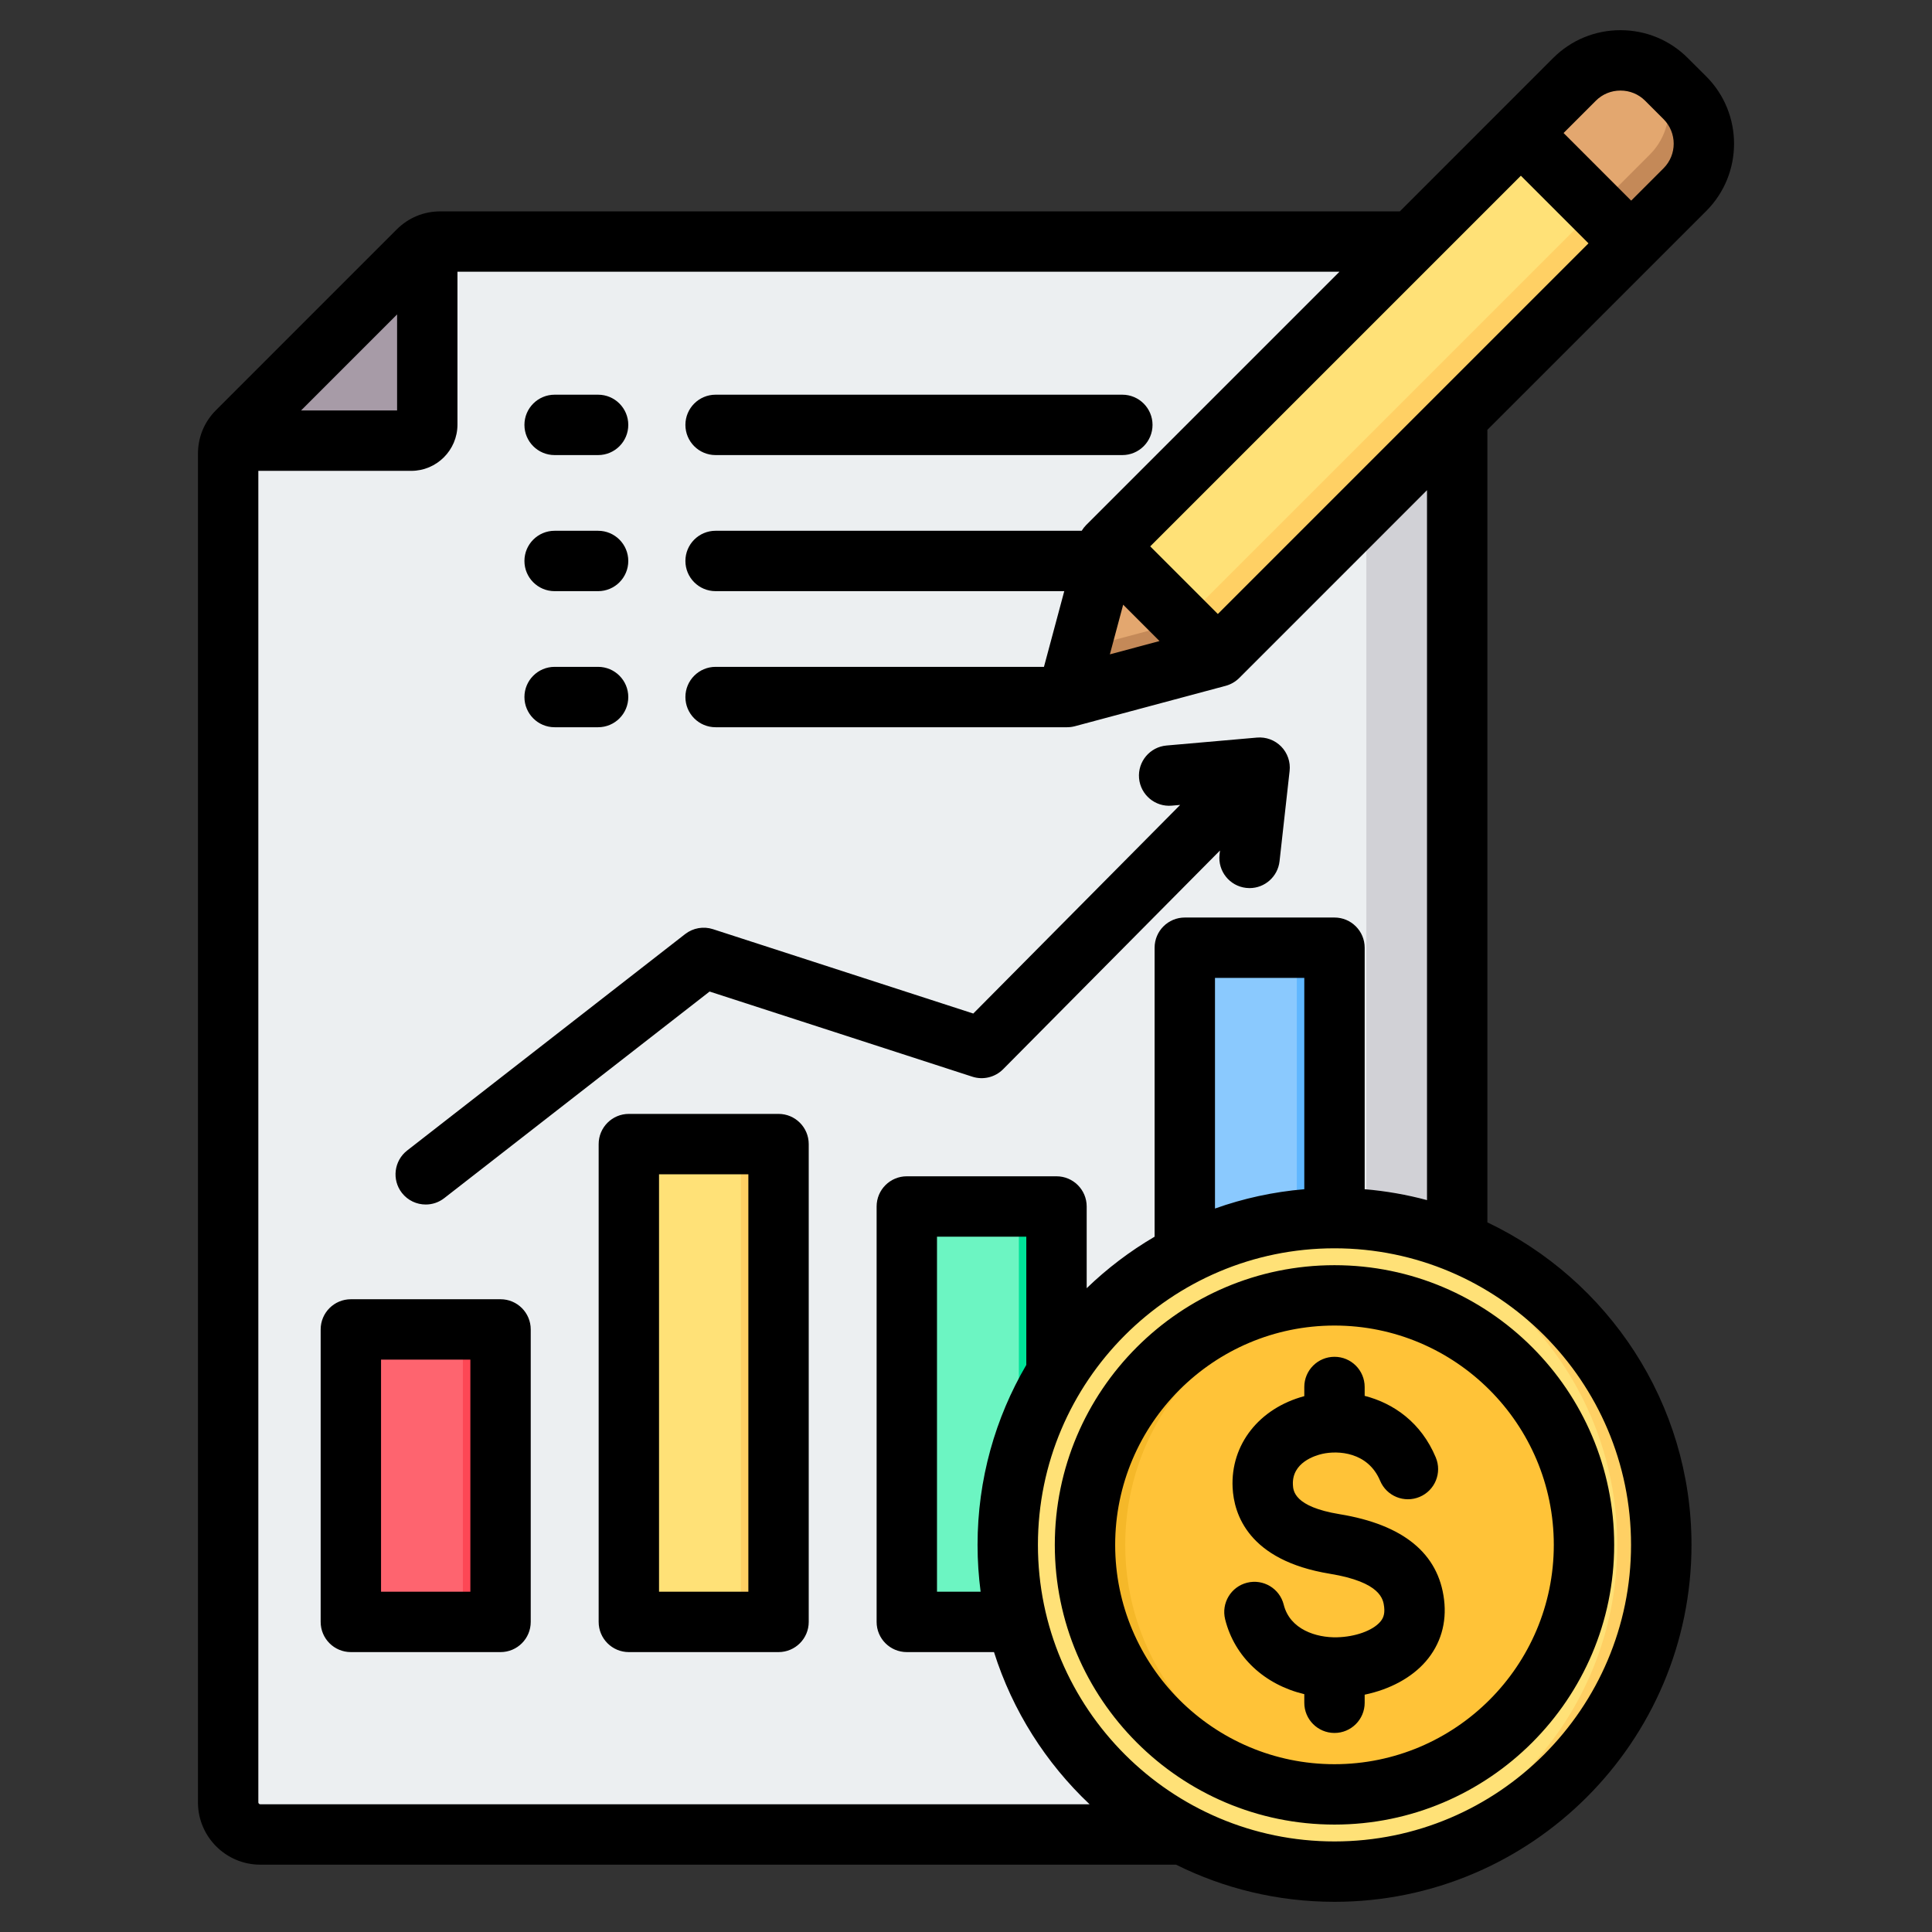 <svg id="Layer_1" enable-background="new 0 0 512 512" height="512" viewBox="0 0 512 512" width="512" xmlns="http://www.w3.org/2000/svg"><rect x="0" y="0" width="512" height="512" fill="#333333" stroke="none"/><g clip-rule="evenodd" fill-rule="evenodd"><g><g><path d="m377.666 64.008h-260.903c-2.344 0-4.361.836-6.018 2.493l-47.786 47.786c-1.657 1.657-2.493 3.674-2.493 6.018v357.342c0 4.687 3.823 8.511 8.511 8.511h308.688c4.688 0 8.511-3.823 8.511-8.511v-405.128c0-4.688-3.823-8.511-8.51-8.511z" fill="#eceff1"/><path d="m377.666 64.008h-15.57v422.149h15.57c4.688 0 8.511-3.823 8.511-8.511v-405.127c-.001-4.688-3.824-8.511-8.511-8.511z" fill="#d1d1d6"/><path d="m113.238 64.746c-.904.413-1.736.998-2.493 1.755l-47.785 47.785c-.757.757-1.342 1.589-1.755 2.493h47.778c2.344 0 4.255-1.912 4.255-4.255z" fill="#a79ba7"/></g><g><path d="m99.682 352.312h26.279c3.689 0 6.697 3.008 6.697 6.697v64.115c0 3.689-3.008 6.697-6.697 6.697h-26.279c-3.689 0-6.697-3.008-6.697-6.697v-64.115c0-3.689 3.009-6.697 6.697-6.697z" fill="#fe646f"/><path d="m115.975 352.312h9.986c3.689 0 6.697 3.008 6.697 6.697v64.115c0 3.688-3.008 6.697-6.697 6.697h-9.986c3.689 0 6.697-3.009 6.697-6.697v-64.115c0-3.689-3.008-6.697-6.697-6.697z" fill="#fd4755"/><path d="m173.349 303.193h26.279c3.689 0 6.697 3.008 6.697 6.697v113.234c0 3.689-3.008 6.697-6.697 6.697h-26.279c-3.689 0-6.697-3.008-6.697-6.697v-113.234c0-3.689 3.008-6.697 6.697-6.697z" fill="#ffe177"/><path d="m189.641 303.193h9.986c3.689 0 6.697 3.008 6.697 6.697v113.235c0 3.688-3.008 6.697-6.697 6.697h-9.986c3.689 0 6.697-3.009 6.697-6.697v-113.235c0-3.689-3.008-6.697-6.697-6.697z" fill="#ffd064"/><path d="m247.015 319.728h26.279c3.689 0 6.697 3.009 6.697 6.698v96.698c0 3.689-3.008 6.698-6.697 6.698-8.76 0-17.519 0-26.279 0-3.689 0-6.698-3.009-6.697-6.698 0-38.992 0-57.705 0-96.698-.001-3.689 3.008-6.698 6.697-6.698z" fill="#6cf5c2"/><path d="m263.308 319.728h9.986c3.689 0 6.698 3.009 6.697 6.698v96.698c.001 3.689-3.008 6.698-6.697 6.698h-9.986c3.689 0 6.698-3.009 6.697-6.698 0-38.992 0-57.705 0-96.698.001-3.689-3.008-6.698-6.697-6.698z" fill="#00e499"/><path d="m320.68 251.152h26.279c3.689 0 6.697 3.008 6.697 6.697v165.275c0 3.689-3.009 6.697-6.697 6.697h-26.279c-3.689 0-6.697-3.008-6.697-6.697v-165.275c0-3.689 3.008-6.697 6.697-6.697z" fill="#8ac9fe"/><path d="m336.973 251.152h9.986c3.689 0 6.697 3.008 6.697 6.697v165.275c0 3.688-3.009 6.697-6.697 6.697h-9.986c3.689 0 6.697-3.009 6.697-6.697v-165.275c0-3.689-3.008-6.697-6.697-6.697z" fill="#60b7ff"/></g><g><path d="m293.51 144.788 123.758-123.757c6.709-6.709 17.652-6.709 24.361 0l4.872 4.873c6.709 6.709 6.709 17.652 0 24.361l-123.757 123.757-39.934 10.7z" fill="#ffe177"/><path d="m439.217 19.023c.85.585 1.658 1.253 2.412 2.008l4.872 4.873c6.709 6.709 6.709 17.652 0 24.361l-123.757 123.757-39.934 10.7 3.401-12.693 27.241-7.299 123.758-123.757c5.954-5.955 6.623-15.245 2.007-21.95z" fill="#ffd064"/><path d="m282.81 184.723 10.7-39.935 29.234 29.234z" fill="#e3a76f"/><path d="m282.81 184.723 3.401-12.694 27.241-7.299 9.292 9.292z" fill="#c48958"/><path d="m403.048 35.251 14.22-14.22c6.709-6.709 17.652-6.709 24.361 0l4.872 4.872c6.709 6.709 6.709 17.653 0 24.362l-14.22 14.219z" fill="#e3a76f"/><path d="m439.218 19.024c.849.585 1.657 1.253 2.412 2.007l4.872 4.872c6.709 6.709 6.709 17.653 0 24.362l-14.22 14.219-9.292-9.292 14.219-14.219c5.955-5.955 6.624-15.245 2.009-21.949z" fill="#c48958"/></g><g><circle cx="353.656" cy="409.406" fill="#ffe177" r="86.595"/><path d="m353.656 322.811c47.825 0 86.595 38.77 86.595 86.595s-38.77 86.595-86.595 86.595c-1.961 0-3.906-.071-5.834-.2 45.104-3.002 80.761-40.531 80.761-86.395s-35.657-83.394-80.761-86.395c1.929-.129 3.873-.2 5.834-.2z" fill="#ffd064"/><ellipse cx="353.656" cy="409.405" fill="#ffc338" rx="66.124" ry="66.124" transform="matrix(.028 -1 1 .028 -65.405 751.566)"/><path d="m353.656 343.282c-36.519 0-66.124 29.605-66.124 66.124s29.604 66.124 66.124 66.124c1.795 0 3.574-.074 5.333-.214-34.025-2.716-60.791-31.186-60.791-65.909 0-34.724 26.766-63.194 60.791-65.91-1.759-.141-3.537-.215-5.333-.215z" fill="#f5b829"/></g></g><path d="m378.172 318.044c-5.338-1.435-10.86-2.413-16.519-2.888v-64c0-4.421-3.579-8.001-8.001-8.001h-39.669c-4.421 0-8 3.579-8 8.001v76.582c-6.543 3.829-12.582 8.419-18 13.649v-21.655c0-4.421-3.579-8.001-8.001-8.001h-39.669c-4.421 0-8.001 3.58-8.001 8.001v110.094c0 4.417 3.579 7.996 8.001 7.996h23.108c4.91 15.559 13.743 29.387 25.333 40.333h-219.784c-.259 0-.508-.245-.508-.508v-352.865h40.52c6.759 0 12.248-5.498 12.248-12.257v-40.516h233.744l-67.124 67.123c-.456.461-.856.978-1.19 1.529h-97.019c-4.421 0-8.001 3.579-8.001 8 0 4.417 3.58 8.001 8.001 8.001h92.4l-5.381 20.061h-87.019c-4.421 0-8.001 3.584-8.001 8.001 0 4.421 3.58 8.001 8.001 8.001h93.162c.687 0 1.388-.09 2.07-.273l39.942-10.7c1.345-.362 2.587-1.077 3.589-2.07l49.767-49.772v188.134zm-32.52-2.888v-56h-23.668v61.117c7.497-2.672 15.437-4.421 23.668-5.117zm-85.777 106.665c-.531-4.064-.814-8.203-.814-12.412 0-17.379 4.713-33.677 12.92-47.689v-33.992h-23.668v94.093zm172.368-12.412c0-43.338-35.253-78.595-78.591-78.595s-78.591 35.257-78.591 78.595 35.253 78.59 78.591 78.59 78.591-35.253 78.591-78.59zm-327.009-326.083-25.451 25.455h25.451zm324.21-59.325c2.479 0 4.788.955 6.528 2.69l4.868 4.868c3.612 3.598 3.612 9.454 0 13.052l-8.56 8.56-17.915-17.92 8.56-8.565c1.727-1.73 4.05-2.685 6.519-2.685zm-106.703 138.71 98.223-98.227-17.92-17.916-98.223 98.223zm-25.088-2.464-3.528 13.165 13.156-3.527zm154.514-104.324c9.83-9.835 9.83-25.841 0-35.676l-4.892-4.873c-4.75-4.754-11.081-7.374-17.831-7.374s-13.08 2.62-17.84 7.375l-40.633 40.638h-254.209c-4.478 0-8.508 1.67-11.679 4.835l-47.778 47.782c-3.175 3.165-4.845 7.201-4.845 11.679v357.338c0 9.101 7.413 16.509 16.509 16.509h242.695c12.657 6.298 26.918 9.844 41.988 9.844 52.161 0 94.611-42.435 94.611-94.592 0-37.67-22.149-70.261-54.09-85.467v-210.033zm-270.526 56.677c0 4.421 3.58 8 8.001 8h107.79c4.412 0 8.001-3.579 8.001-8 0-4.417-3.589-8.001-8.001-8.001h-107.79c-4.421.001-8.001 3.585-8.001 8.001zm-42.66 0c0 4.421 3.584 8 8.001 8h11.523c4.417 0 7.996-3.579 7.996-8 0-4.417-3.579-8.001-7.996-8.001h-11.523c-4.417.001-8.001 3.585-8.001 8.001zm0 36.062c0 4.417 3.584 8.001 8.001 8.001h11.523c4.417 0 7.996-3.584 7.996-8.001 0-4.421-3.579-8-7.996-8h-11.523c-4.417-.001-8.001 3.579-8.001 8zm0 36.061c0 4.421 3.584 8.001 8.001 8.001h11.523c4.417 0 7.996-3.579 7.996-8.001 0-4.416-3.579-8.001-7.996-8.001h-11.523c-4.417.001-8.001 3.585-8.001 8.001zm214.672 174.843c-4.421 0-8 3.579-8 8v2.427c-11.961 3.212-19.548 12.822-18.997 24.246.339 7.004 4.139 19.275 25.761 22.821 13.598 2.234 14.157 6.829 14.397 8.791.249 2.117-.391 3.194-1.059 3.965-2.022 2.328-6.613 3.97-11.434 4.083-5.475.136-12.478-2.055-14.12-8.64-1.068-4.285-5.409-6.895-9.699-5.828-4.29 1.068-6.89 5.414-5.827 9.699 2.507 10.042 10.498 17.341 20.978 19.839v2.281c0 4.416 3.579 8.001 8 8.001s8.001-3.584 8.001-8.001v-2.145c6.651-1.383 12.45-4.487 16.199-8.824 3.909-4.525 5.592-10.183 4.84-16.359-1.491-12.257-10.799-19.877-27.68-22.647-12.088-1.985-12.299-6.218-12.38-7.808-.277-5.884 5.879-7.747 7.779-8.175 4.191-.95 12.121-.517 15.333 7.121 1.707 4.078 6.397 5.992 10.47 4.28 4.078-1.707 5.987-6.397 4.275-10.47-3.857-9.214-11.11-14.318-18.838-16.307v-2.352c.001-4.419-3.578-7.998-7.999-7.998zm58.121 49.843c0-32.05-26.071-58.125-58.121-58.125s-58.121 26.076-58.121 58.125 26.071 58.121 58.121 58.121c32.049 0 58.121-26.072 58.121-58.121zm-132.239 0c0 40.868 33.249 74.122 74.117 74.122s74.122-33.254 74.122-74.122c0-40.873-33.254-74.122-74.122-74.122s-74.117 33.248-74.117 74.122zm29.599-211.84c-4.402.386-7.653 4.266-7.272 8.669.39 4.398 4.271 7.657 8.669 7.267l2.225-.193-54.824 55.285-68.981-22.356c-2.526-.818-5.287-.329-7.38 1.298l-73.671 57.358c-3.476 2.714-4.106 7.742-1.397 11.227 1.58 2.027 3.942 3.085 6.321 3.085 1.717 0 3.448-.55 4.906-1.689l70.322-54.753 69.63 22.567c2.869.931 6.021.164 8.151-1.975l57.477-57.97-.118 1.077c-.489 4.393 2.672 8.349 7.06 8.838.301.033.602.052.898.052 4.022 0 7.478-3.024 7.944-7.112l2.667-23.922c.273-2.385-.55-4.76-2.22-6.477-1.679-1.717-4.031-2.591-6.43-2.38zm-184.48 224.252v-61.507h-23.673v61.507zm8.001-77.509h-39.669c-4.421 0-8.005 3.584-8.005 8v77.509c0 4.421 3.584 8 8.005 8h39.669c4.417 0 7.996-3.579 7.996-8v-77.509c0-4.415-3.58-8-7.996-8zm65.67 77.509v-110.626h-23.673v110.626zm7.996-126.627h-39.669c-4.417 0-8.001 3.584-8.001 8.001v126.627c0 4.421 3.584 8 8.001 8h39.669c4.421 0 8.001-3.579 8.001-8v-126.627c-.001-4.417-3.58-8.001-8.001-8.001z"/></g></svg>